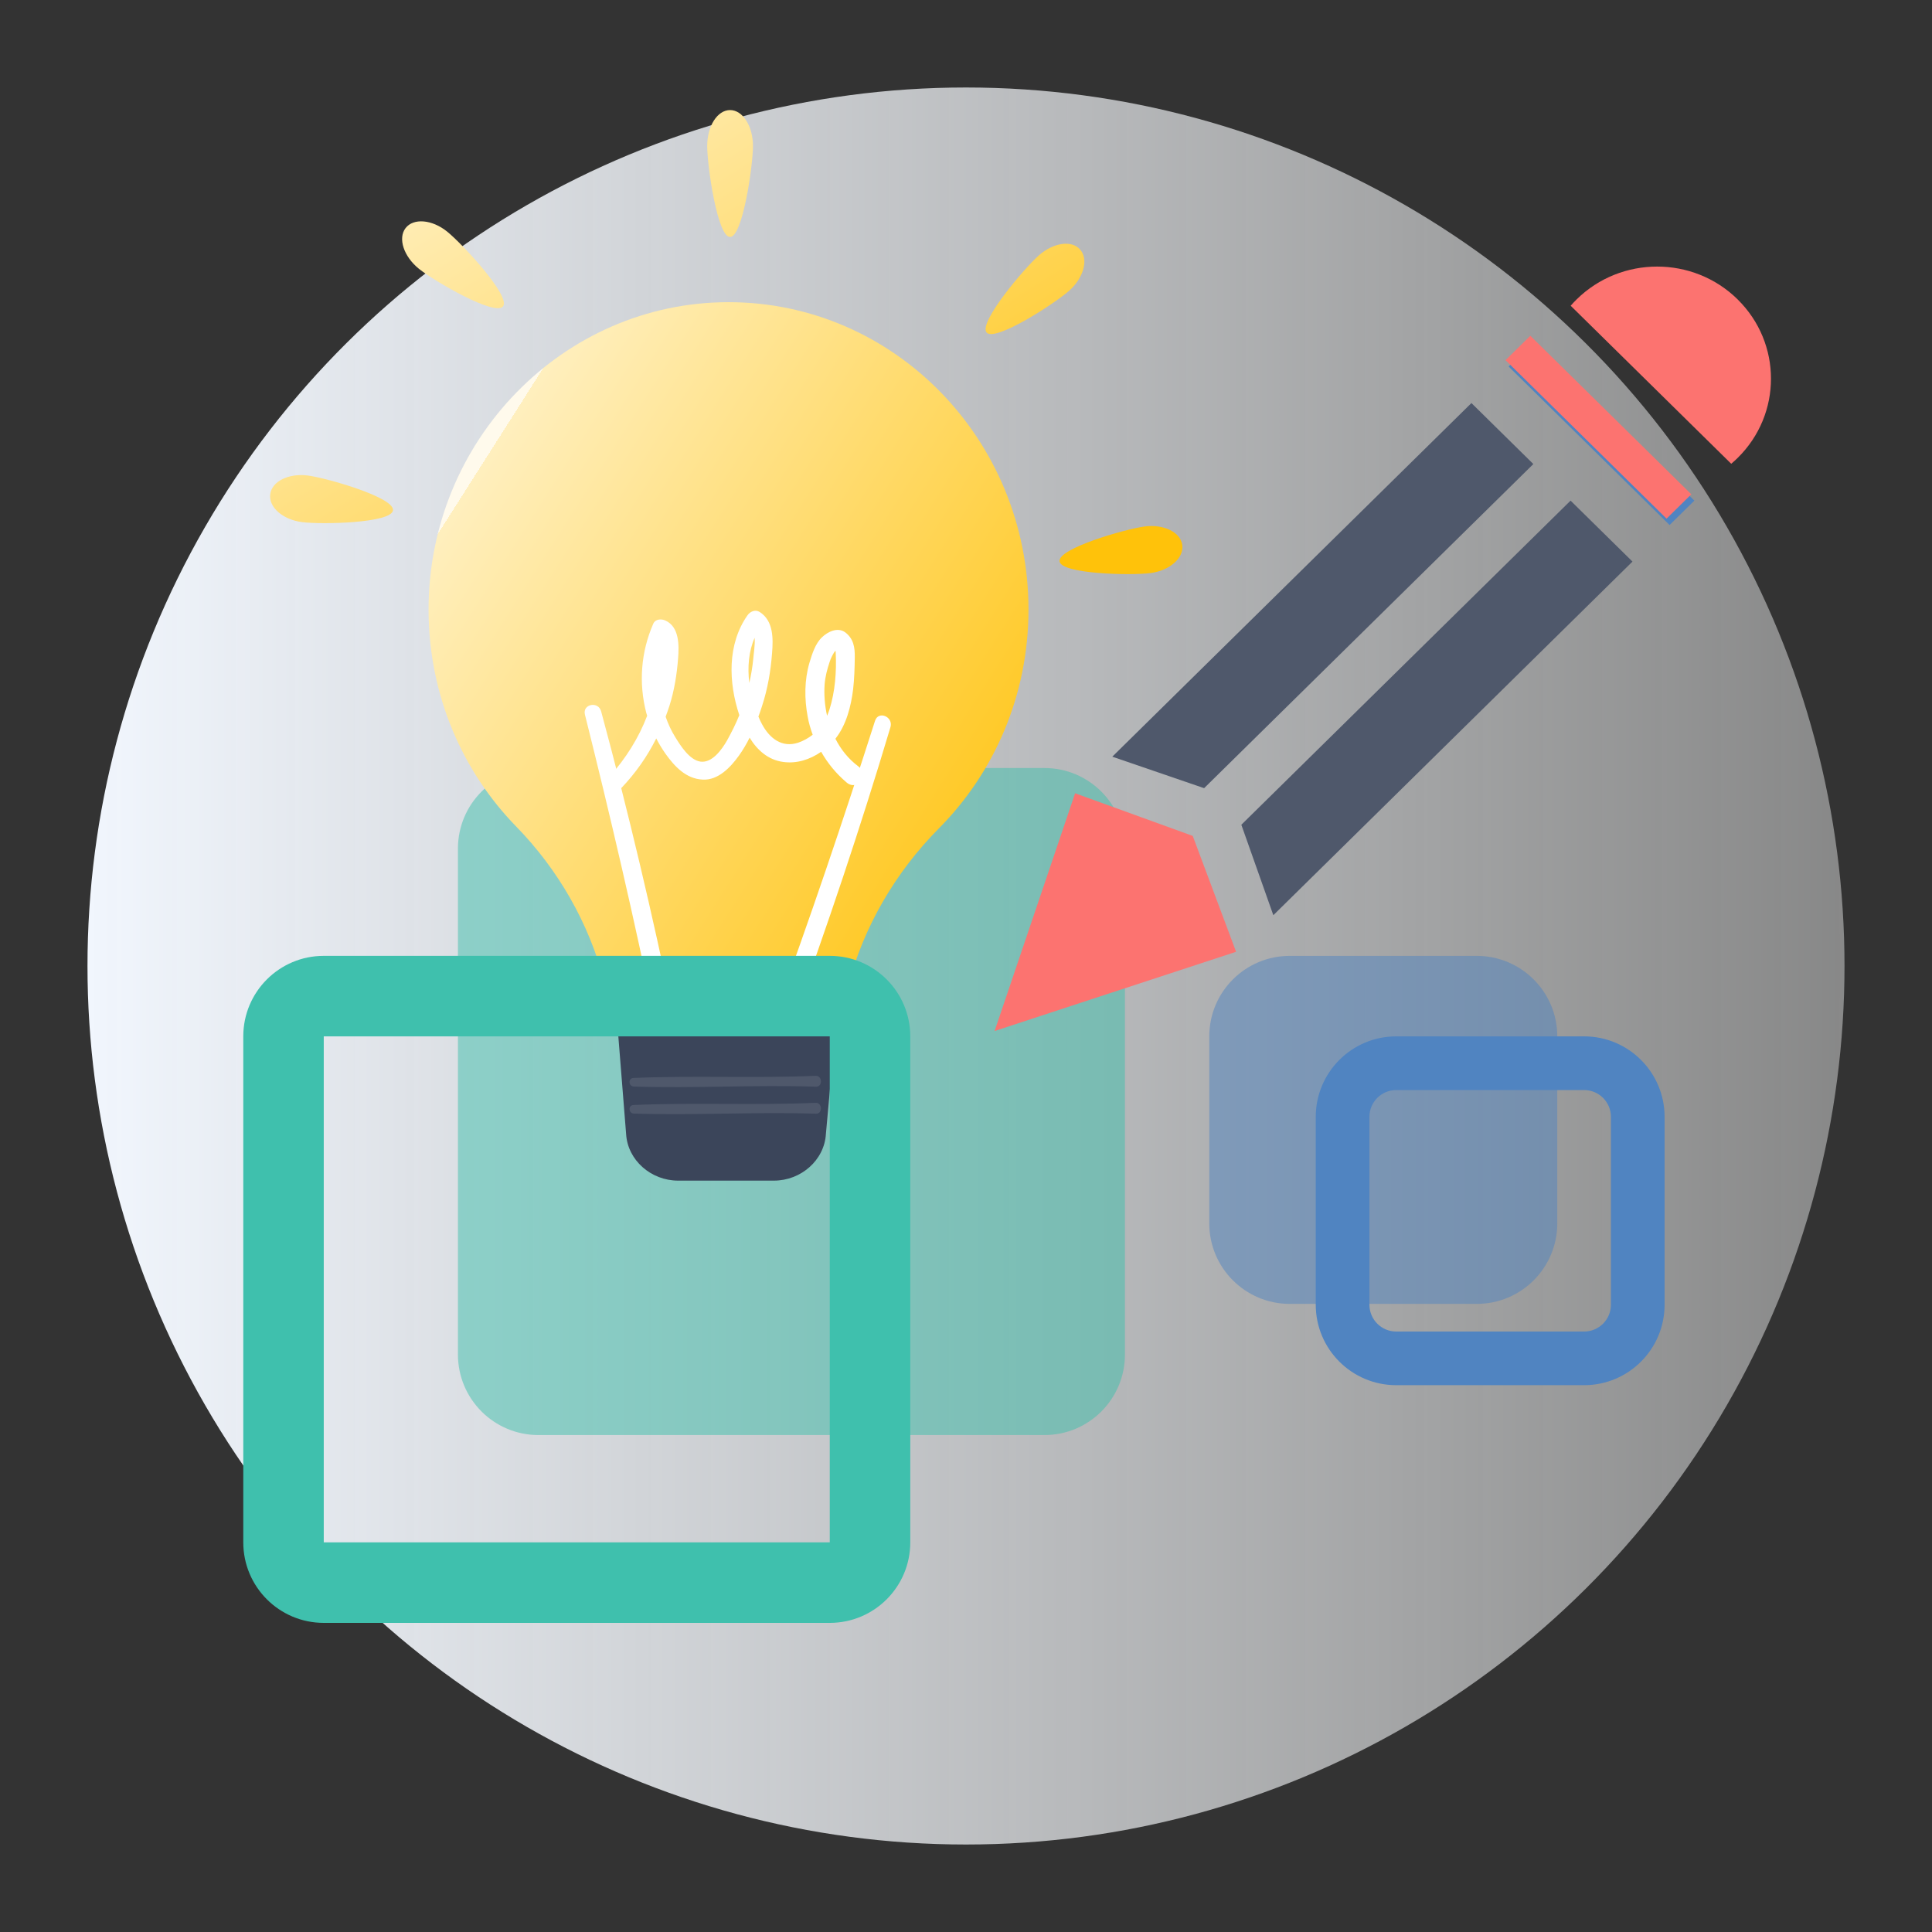 <svg width="64" height="64" viewBox="0 0 64 64" fill="none" xmlns="http://www.w3.org/2000/svg">
<rect x="0" y="0" width="64" height="64" fill="#333333" stroke="none"/>
<circle cx="32" cy="32" r="29.102" transform="rotate(90 32 32)" fill="url(#paint0_linear)"/>
<path opacity="0.5" d="M15.17 28.109C15.17 26.636 16.364 25.442 17.837 25.442H34.599C36.071 25.442 37.265 26.636 37.265 28.109V44.871C37.265 46.344 36.071 47.538 34.599 47.538H17.837C16.364 47.538 15.17 46.344 15.17 44.871V28.109Z" fill="#3FC0AD"/>
<path opacity="0.5" d="M40.059 34.331C40.059 32.858 41.252 31.665 42.725 31.665H48.92C50.393 31.665 51.587 32.858 51.587 34.331V40.526C51.587 41.999 50.393 43.193 48.92 43.193H42.725C41.252 43.193 40.059 41.999 40.059 40.526V34.331Z" fill="#5084C1"/>
<path d="M34.07 20.192C34.07 14.569 29.621 10.01 24.134 10.01C18.646 10.01 14.177 14.604 14.197 20.228C14.207 23.022 15.312 25.548 17.099 27.379C18.49 28.805 19.504 30.569 20.016 32.514L20.82 35.55H27.332L28.09 32.673C28.612 30.688 29.666 28.892 31.097 27.446C32.93 25.604 34.07 23.037 34.07 20.192Z" fill="url(#paint1_linear)"/>
<path d="M25.637 39.11H22.463C21.565 39.11 20.791 38.431 20.741 37.566L20.475 34.232L27.665 34.186L27.359 37.566C27.308 38.431 26.535 39.11 25.637 39.11Z" fill="#3B455A"/>
<path d="M27.017 35.637C25.009 35.725 22.991 35.622 20.982 35.709C20.802 35.72 20.817 35.982 20.992 35.993C23.001 36.059 25.019 35.931 27.027 35.998C27.258 36.008 27.248 35.627 27.017 35.637Z" fill="#4F586B"/>
<path d="M27.017 36.532C25.009 36.62 22.991 36.517 20.982 36.605C20.802 36.615 20.817 36.877 20.992 36.888C23.001 36.955 25.019 36.826 27.027 36.893C27.258 36.903 27.248 36.522 27.017 36.532Z" fill="#4F586B"/>
<path fill-rule="evenodd" clip-rule="evenodd" d="M24.943 4.835C24.943 5.493 24.602 7.85 24.185 7.85C23.764 7.85 23.427 5.493 23.427 4.835C23.427 4.176 23.764 3.646 24.185 3.646C24.602 3.646 24.943 4.176 24.943 4.835ZM34.418 8.456C33.931 8.883 32.409 10.684 32.681 11.014C32.957 11.338 34.92 10.067 35.407 9.64C35.894 9.213 36.065 8.601 35.788 8.276C35.517 7.947 34.905 8.029 34.418 8.456ZM35.099 18.593C35.149 19.02 37.474 19.066 38.111 18.984C38.744 18.901 39.216 18.49 39.166 18.062C39.116 17.635 38.558 17.358 37.921 17.44C37.288 17.522 35.044 18.165 35.099 18.593ZM14.816 7.675C15.318 8.081 16.925 9.81 16.664 10.149C16.402 10.489 14.384 9.311 13.877 8.904C13.375 8.498 13.174 7.896 13.435 7.556C13.696 7.217 14.314 7.268 14.816 7.675ZM13.018 16.905C12.968 17.332 10.644 17.378 10.006 17.296C9.368 17.214 8.896 16.802 8.952 16.375C9.002 15.948 9.559 15.67 10.197 15.752C10.829 15.835 13.074 16.478 13.018 16.905Z" fill="url(#paint2_linear)"/>
<path d="M28.422 25.378C28.101 25.136 27.855 24.827 27.674 24.472C28.035 24.014 28.191 23.402 28.261 22.831C28.301 22.481 28.311 22.131 28.316 21.782C28.321 21.442 28.276 21.159 28 20.948C27.749 20.763 27.418 20.927 27.227 21.113C27.006 21.324 26.901 21.668 26.815 21.951C26.645 22.527 26.645 23.15 26.755 23.737C26.79 23.942 26.85 24.143 26.921 24.338C26.78 24.452 26.619 24.539 26.444 24.601C25.901 24.781 25.49 24.457 25.239 23.983C25.198 23.906 25.158 23.824 25.123 23.737C25.168 23.618 25.209 23.5 25.244 23.387C25.429 22.821 25.53 22.234 25.575 21.643C25.615 21.154 25.625 20.567 25.168 20.274C25.023 20.181 24.852 20.253 24.762 20.382C24.089 21.339 24.129 22.605 24.491 23.69C24.375 23.978 24.235 24.256 24.084 24.529C23.913 24.827 23.592 25.285 23.2 25.229C22.839 25.172 22.547 24.709 22.367 24.416C22.236 24.205 22.131 23.978 22.05 23.742C22.096 23.618 22.141 23.49 22.181 23.366C22.337 22.867 22.422 22.342 22.462 21.817C22.497 21.38 22.507 20.768 22.045 20.557C21.91 20.495 21.709 20.5 21.639 20.665C21.232 21.596 21.152 22.62 21.408 23.613C21.418 23.649 21.428 23.68 21.438 23.711C21.157 24.447 20.725 25.131 20.203 25.712C19.967 25.975 20.338 26.355 20.584 26.103C21.051 25.614 21.438 25.064 21.739 24.462C21.829 24.637 21.93 24.802 22.04 24.961C22.347 25.393 22.728 25.8 23.276 25.825C23.788 25.856 24.204 25.414 24.48 25.028C24.611 24.843 24.732 24.642 24.832 24.436C25.083 24.848 25.445 25.172 25.936 25.239C26.388 25.306 26.83 25.162 27.202 24.904C27.418 25.285 27.699 25.625 28.03 25.908C28.387 26.237 28.813 25.671 28.422 25.378ZM24.998 21.128C25.018 21.37 24.962 21.674 24.953 21.823C24.927 22.09 24.882 22.363 24.822 22.625C24.757 22.106 24.802 21.571 24.998 21.128ZM27.317 22.666C27.337 22.414 27.403 22.162 27.483 21.926C27.518 21.817 27.568 21.715 27.628 21.617C27.634 21.612 27.654 21.581 27.674 21.555C27.679 21.571 27.684 21.596 27.684 21.627C27.714 22.245 27.664 22.913 27.478 23.5C27.453 23.572 27.428 23.644 27.398 23.711C27.322 23.371 27.292 23.011 27.317 22.666Z" fill="white"/>
<path d="M28.986 23.88C27.931 27.183 26.817 30.471 25.622 33.727C25.481 34.119 26.064 34.355 26.209 33.964C27.399 30.702 28.504 27.415 29.498 24.086C29.598 23.741 29.096 23.53 28.986 23.88Z" fill="white"/>
<path d="M19.376 23.67C20.22 27.04 21.008 30.425 21.706 33.826C21.791 34.233 22.409 34.114 22.324 33.708C21.616 30.302 20.822 26.922 19.914 23.567C19.823 23.217 19.291 23.32 19.376 23.67Z" fill="white"/>
<path fill-rule="evenodd" clip-rule="evenodd" d="M27.487 34.331H10.725V51.093H27.487V34.331ZM10.725 31.664C9.252 31.664 8.059 32.858 8.059 34.331V51.093C8.059 52.566 9.252 53.76 10.725 53.76H27.487C28.96 53.76 30.154 52.566 30.154 51.093V34.331C30.154 32.858 28.96 31.664 27.487 31.664H10.725Z" fill="#3FC0AD"/>
<path fill-rule="evenodd" clip-rule="evenodd" d="M52.475 36.109H46.253C45.762 36.109 45.364 36.507 45.364 36.998V43.22C45.364 43.711 45.762 44.109 46.253 44.109H52.475C52.966 44.109 53.364 43.711 53.364 43.22V36.998C53.364 36.507 52.966 36.109 52.475 36.109ZM46.253 34.331C44.78 34.331 43.586 35.525 43.586 36.998V43.22C43.586 44.693 44.78 45.886 46.253 45.886H52.475C53.948 45.886 55.142 44.693 55.142 43.22V36.998C55.142 35.525 53.948 34.331 52.475 34.331H46.253Z" fill="#5084C1"/>
<path fill-rule="evenodd" clip-rule="evenodd" d="M52.031 10.128C52.093 10.056 52.159 9.986 52.228 9.918C53.7 8.469 56.087 8.468 57.56 9.916C57.56 9.917 57.561 9.918 57.562 9.918C57.562 9.919 57.563 9.919 57.563 9.92C59.034 11.37 59.034 13.72 57.562 15.169C57.493 15.237 57.422 15.302 57.349 15.363L52.031 10.128Z" fill="#FC7370"/>
<path d="M50.794 11.333L56.128 16.584L55.307 17.392L49.974 12.141L50.794 11.333Z" fill="#5084C1"/>
<path d="M50.694 11.123L56.027 16.374L55.207 17.181L49.873 11.931L50.694 11.123Z" fill="#FC7370"/>
<path d="M52.027 16.584L54.078 18.603L42.181 30.317L41.121 27.321L52.027 16.584Z" fill="#4F586B"/>
<path d="M50.794 15.372L48.743 13.352L36.846 25.066L39.888 26.109L50.794 15.372Z" fill="#4F586B"/>
<path d="M35.614 26.278L39.511 27.691L40.947 31.529L32.947 34.154L35.614 26.278Z" fill="#FC7370"/>
<defs>
<linearGradient id="paint0_linear" x1="32" y1="2.898" x2="32" y2="61.102" gradientUnits="userSpaceOnUse">
<stop stop-color="#FDFEFE" stop-opacity="0.42"/>
<stop offset="1" stop-color="#F1F6FD"/>
</linearGradient>
<linearGradient id="paint1_linear" x1="32.828" y1="32.612" x2="13.018" y2="20.022" gradientUnits="userSpaceOnUse">
<stop stop-color="#FFC20A"/>
<stop offset="1" stop-color="#FFEFBE"/>
<stop offset="1" stop-color="#FFFAEC"/>
</linearGradient>
<linearGradient id="paint2_linear" x1="37.281" y1="17.25" x2="25.463" y2="-1.729" gradientUnits="userSpaceOnUse">
<stop stop-color="#FFC20A"/>
<stop offset="1" stop-color="#FFEFBE"/>
<stop offset="1" stop-color="#FFFAEC"/>
</linearGradient>
</defs>
</svg>
